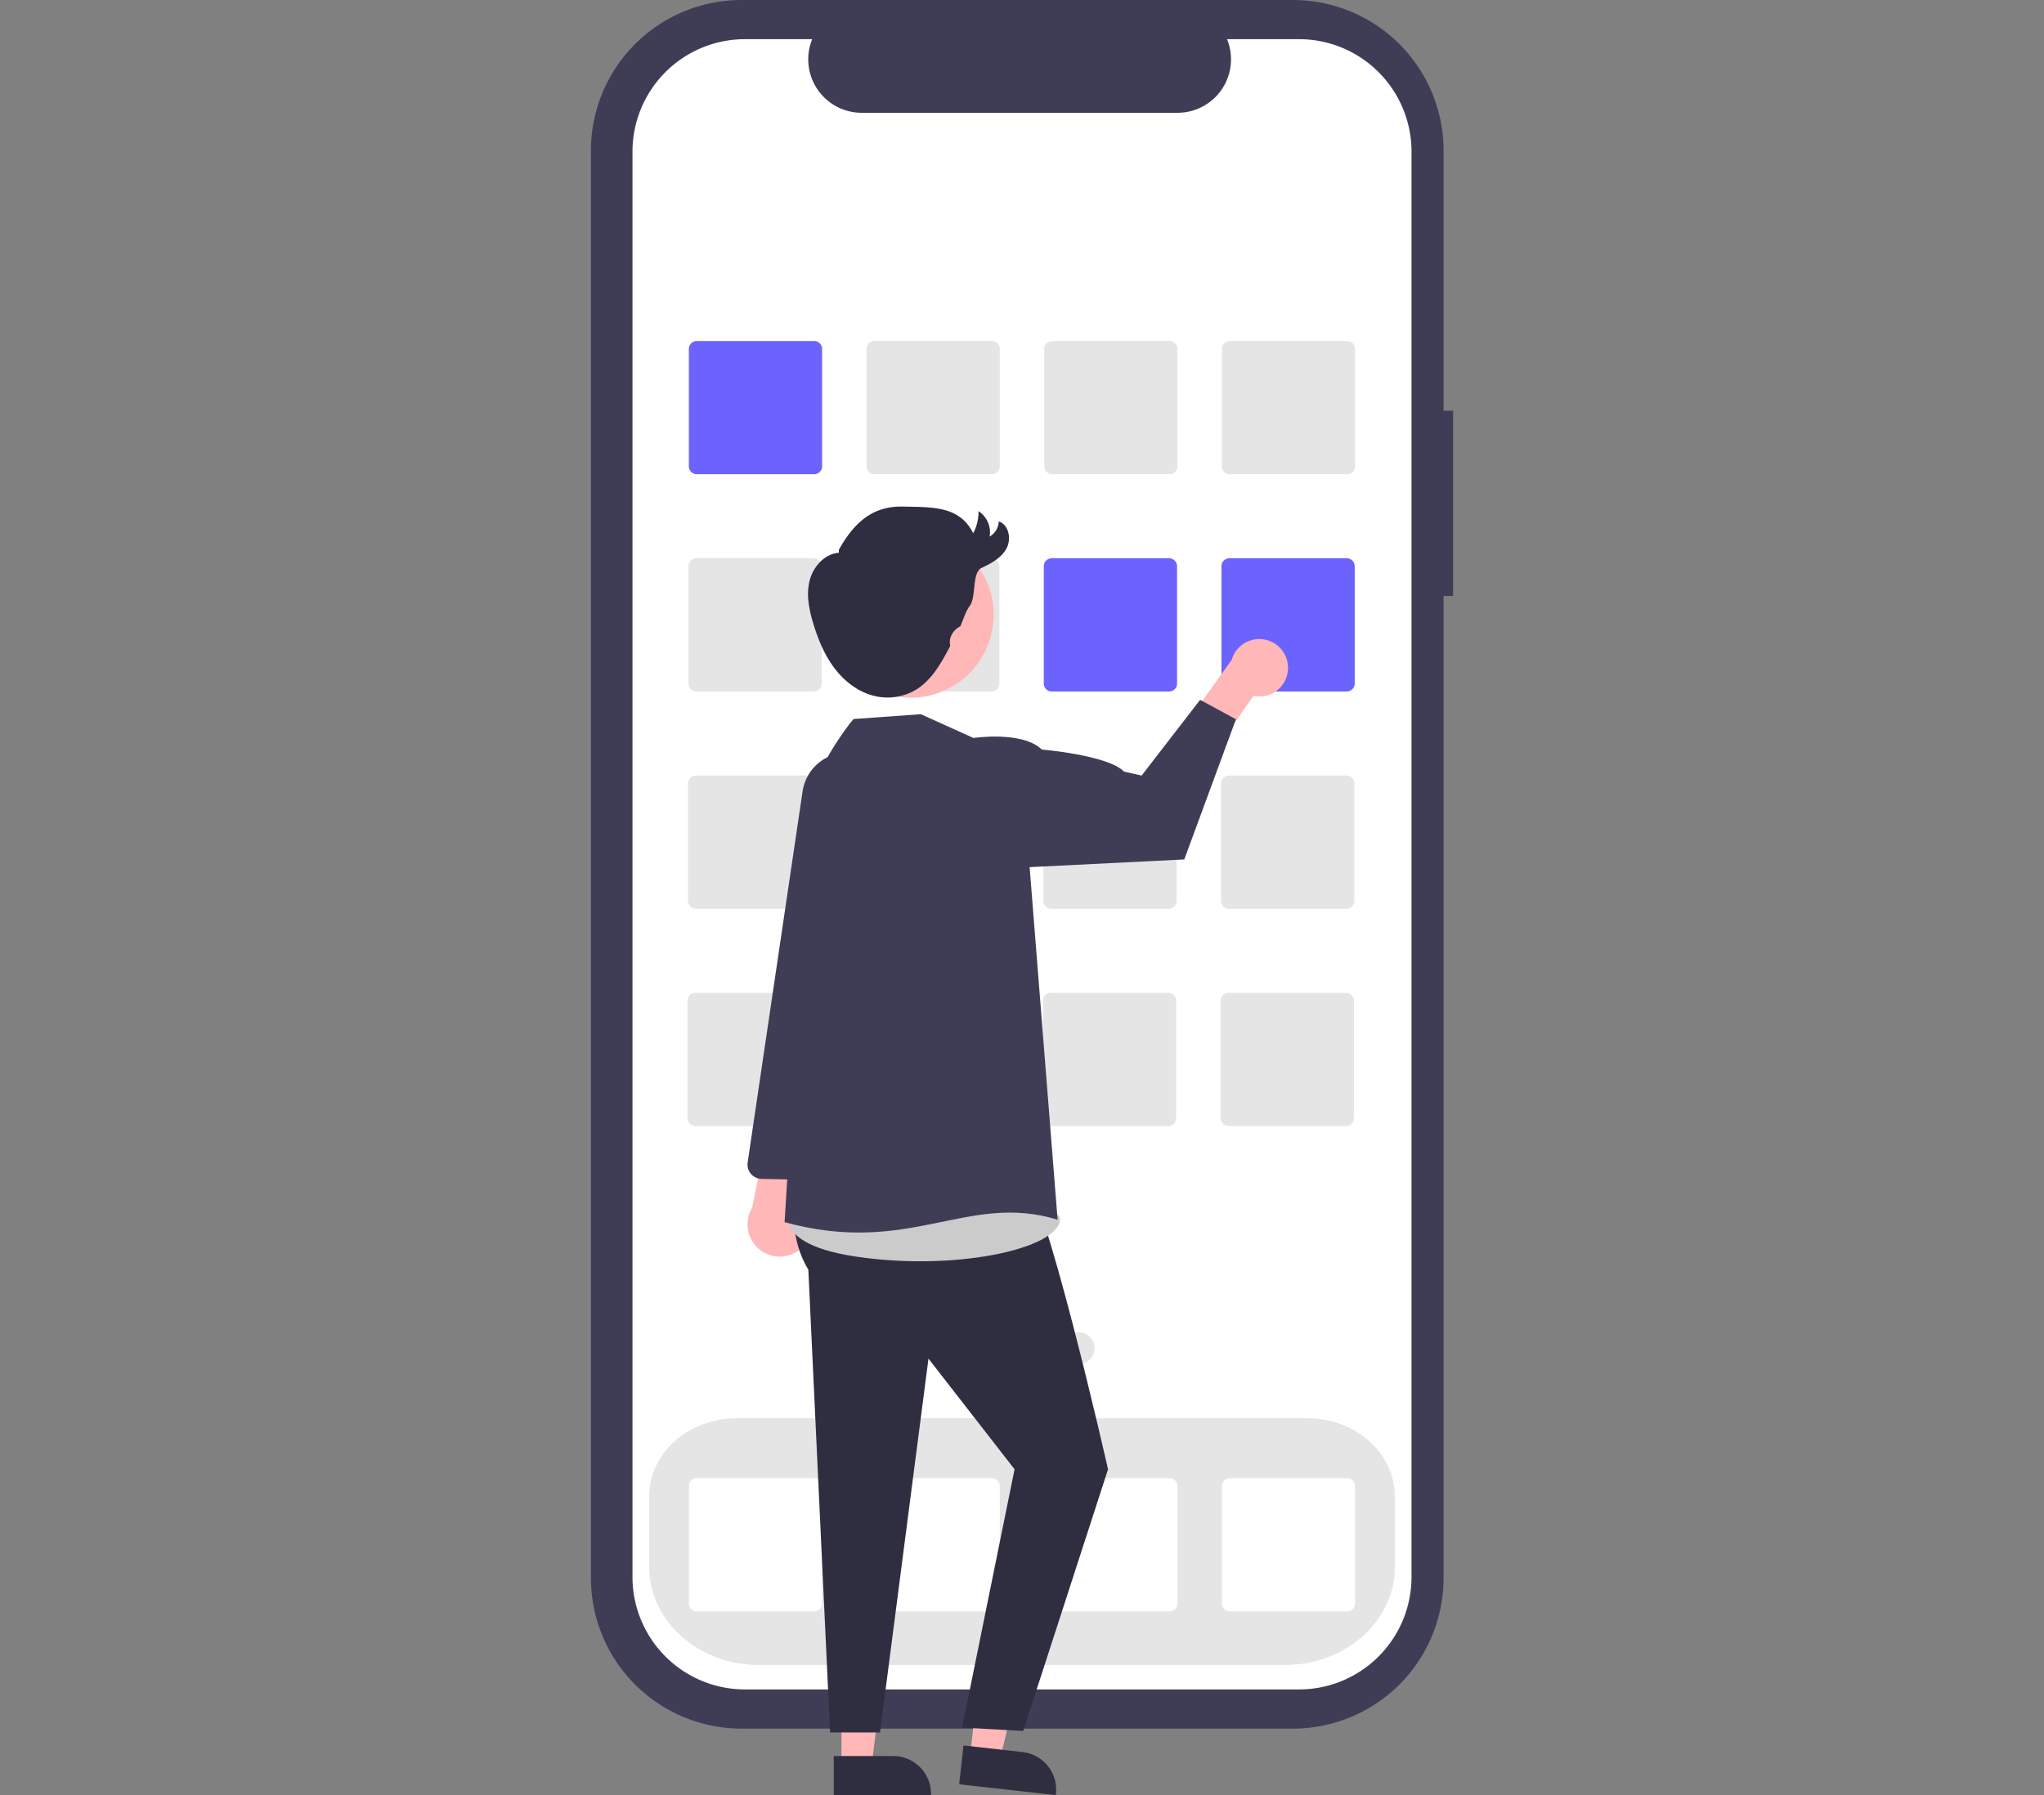 <?xml version="1.0" encoding="UTF-8" standalone="no"?>
<svg
   data-name="Layer 1"
   width="831"
   height="729.989"
   viewBox="0 0 831 729.989"
   version="1.1"
   id="svg90"
   sodipodi:docname="m1.svg"
   inkscape:version="1.1.2 (08b2f3d93c, 2022-04-05)"
   xmlns:inkscape="http://www.inkscape.org/namespaces/inkscape"
   xmlns:sodipodi="http://sodipodi.sourceforge.net/DTD/sodipodi-0.dtd"
   xmlns="http://www.w3.org/2000/svg"
   xmlns:svg="http://www.w3.org/2000/svg">
  <rect x="0" y="0" width="831" height="729.989" fill="#808080" stroke="none"/>
  <defs
     id="defs94" />
  <sodipodi:namedview
     id="namedview92"
     pagecolor="#ffffff"
     bordercolor="#666666"
     borderopacity="1.0"
     inkscape:pageshadow="2"
     inkscape:pageopacity="0.0"
     inkscape:pagecheckerboard="0"
     showgrid="false"
     inkscape:zoom="1.0342617"
     inkscape:cx="415.75551"
     inkscape:cy="674.87754"
     inkscape:window-width="1920"
     inkscape:window-height="944"
     inkscape:window-x="0"
     inkscape:window-y="34"
     inkscape:window-maximized="1"
     inkscape:current-layer="svg90" />
  <path
     d="M775.256,252.054h-3.862V146.245a61.239,61.239,0,0,0-61.239-61.239H485.984a61.239,61.239,0,0,0-61.239,61.239V726.72a61.239,61.239,0,0,0,61.239,61.239H710.154a61.239,61.239,0,0,0,61.239-61.239V327.37h3.862Z"
     transform="translate(-184.5 -85.005)"
     fill="#3f3d56"
     id="path10" />
  <path
     d="M712.625,100.938H683.363a21.728,21.728,0,0,1-20.117,29.933H534.822a21.728,21.728,0,0,1-20.117-29.934H487.375a45.733,45.733,0,0,0-45.733,45.733V726.294a45.733,45.733,0,0,0,45.733,45.733H712.625a45.733,45.733,0,0,0,45.733-45.733h0V146.67A45.733,45.733,0,0,0,712.625,100.938Z"
     transform="translate(-184.5 -85.005)"
     fill="#fff"
     id="path12" />
  <path
     d="M706.983,762.075H493.017c-24.585,0-44.587-17.853-44.587-39.796V693.469c0-17.49,15.929-31.719,35.508-31.719H716.061c19.579,0,35.508,14.229,35.508,31.719v28.811C751.569,744.223,731.568,762.075,706.983,762.075Z"
     transform="translate(-184.5 -85.005)"
     fill="#e5e5e5"
     id="path14" />
  <path
     d="M515.509,277.85H467.782a3.229,3.229,0,0,1-3.225-3.225V226.898a3.229,3.229,0,0,1,3.225-3.225h47.728a3.229,3.229,0,0,1,3.225,3.225v47.728A3.229,3.229,0,0,1,515.509,277.85Z"
     transform="translate(-184.5 -85.005)"
     fill="#6c63ff"
     id="path16" />
  <path
     d="M587.746,277.85h-47.727a3.229,3.229,0,0,1-3.225-3.225V226.898a3.229,3.229,0,0,1,3.225-3.225h47.727a3.229,3.229,0,0,1,3.225,3.225v47.728A3.229,3.229,0,0,1,587.746,277.85Z"
     transform="translate(-184.5 -85.005)"
     fill="#e5e5e5"
     id="path18" />
  <path
     d="M659.982,277.85h-47.727a3.229,3.229,0,0,1-3.225-3.225V226.898a3.229,3.229,0,0,1,3.225-3.225h47.727a3.229,3.229,0,0,1,3.225,3.225v47.728A3.229,3.229,0,0,1,659.982,277.85Z"
     transform="translate(-184.5 -85.005)"
     fill="#e5e5e5"
     id="path20" />
  <path
     d="M732.218,277.85H684.491a3.229,3.229,0,0,1-3.225-3.225V226.898a3.229,3.229,0,0,1,3.225-3.225h47.728a3.229,3.229,0,0,1,3.225,3.225v47.728A3.229,3.229,0,0,1,732.218,277.85Z"
     transform="translate(-184.5 -85.005)"
     fill="#e5e5e5"
     id="path22" />
  <path
     d="M515.339,366.211h-47.727a3.229,3.229,0,0,1-3.225-3.225v-47.727a3.229,3.229,0,0,1,3.225-3.225h47.727a3.229,3.229,0,0,1,3.225,3.225v47.727A3.229,3.229,0,0,1,515.339,366.211Z"
     transform="translate(-184.5 -85.005)"
     fill="#e5e5e5"
     id="path24" />
  <path
     d="M587.575,366.211h-47.727a3.229,3.229,0,0,1-3.225-3.225v-47.727a3.229,3.229,0,0,1,3.225-3.225h47.727a3.229,3.229,0,0,1,3.225,3.225v47.727A3.229,3.229,0,0,1,587.575,366.211Z"
     transform="translate(-184.5 -85.005)"
     fill="#e5e5e5"
     id="path26" />
  <path
     d="M659.811,366.211H612.084a3.229,3.229,0,0,1-3.225-3.225v-47.727a3.229,3.229,0,0,1,3.225-3.225h47.728a3.229,3.229,0,0,1,3.225,3.225v47.727A3.229,3.229,0,0,1,659.811,366.211Z"
     transform="translate(-184.5 -85.005)"
     fill="#6c63ff"
     id="path28" />
  <path
     d="M732.047,366.211h-47.727a3.229,3.229,0,0,1-3.225-3.225v-47.727a3.229,3.229,0,0,1,3.225-3.225h47.727a3.229,3.229,0,0,1,3.225,3.225v47.727A3.229,3.229,0,0,1,732.047,366.211Z"
     transform="translate(-184.5 -85.005)"
     fill="#6c63ff"
     id="path30" />
  <path
     d="M515.168,454.571H467.44a3.229,3.229,0,0,1-3.225-3.225v-47.727a3.229,3.229,0,0,1,3.225-3.225H515.168a3.229,3.229,0,0,1,3.225,3.225v47.727A3.229,3.229,0,0,1,515.168,454.571Z"
     transform="translate(-184.5 -85.005)"
     fill="#e5e5e5"
     id="path32" />
  <path
     d="M587.404,454.571H539.677a3.229,3.229,0,0,1-3.225-3.225v-47.727a3.229,3.229,0,0,1,3.225-3.225h47.728a3.229,3.229,0,0,1,3.225,3.225v47.727A3.229,3.229,0,0,1,587.404,454.571Z"
     transform="translate(-184.5 -85.005)"
     fill="#e5e5e5"
     id="path34" />
  <path
     d="M659.64,454.571H611.913a3.229,3.229,0,0,1-3.225-3.225v-47.727a3.229,3.229,0,0,1,3.225-3.225h47.727a3.229,3.229,0,0,1,3.225,3.225v47.727A3.229,3.229,0,0,1,659.64,454.571Z"
     transform="translate(-184.5 -85.005)"
     fill="#e5e5e5"
     id="path36" />
  <path
     d="M731.877,454.571h-47.727a3.229,3.229,0,0,1-3.225-3.225v-47.727a3.229,3.229,0,0,1,3.225-3.225h47.727a3.229,3.229,0,0,1,3.225,3.225v47.727A3.229,3.229,0,0,1,731.877,454.571Z"
     transform="translate(-184.5 -85.005)"
     fill="#e5e5e5"
     id="path38" />
  <path
     d="M514.997,542.931H467.27a3.229,3.229,0,0,1-3.225-3.225v-47.727a3.229,3.229,0,0,1,3.225-3.225H514.997a3.229,3.229,0,0,1,3.225,3.225v47.727A3.229,3.229,0,0,1,514.997,542.931Z"
     transform="translate(-184.5 -85.005)"
     fill="#e5e5e5"
     id="path40" />
  <path
     d="M587.234,542.931H539.506a3.229,3.229,0,0,1-3.225-3.225v-47.727a3.229,3.229,0,0,1,3.225-3.225h47.727a3.229,3.229,0,0,1,3.225,3.225v47.727A3.229,3.229,0,0,1,587.234,542.931Z"
     transform="translate(-184.5 -85.005)"
     fill="#e5e5e5"
     id="path42" />
  <path
     d="M659.47,542.931h-47.727a3.229,3.229,0,0,1-3.225-3.225v-47.727a3.229,3.229,0,0,1,3.225-3.225h47.727a3.229,3.229,0,0,1,3.225,3.225v47.727A3.229,3.229,0,0,1,659.47,542.931Z"
     transform="translate(-184.5 -85.005)"
     fill="#e5e5e5"
     id="path44" />
  <path
     d="M731.706,542.931H683.978a3.229,3.229,0,0,1-3.225-3.225v-47.727a3.229,3.229,0,0,1,3.225-3.225H731.706a3.229,3.229,0,0,1,3.225,3.225v47.727A3.229,3.229,0,0,1,731.706,542.931Z"
     transform="translate(-184.5 -85.005)"
     fill="#e5e5e5"
     id="path46" />
  <path
     d="M515.509,740.291H467.782a3.229,3.229,0,0,1-3.225-3.225v-47.727a3.229,3.229,0,0,1,3.225-3.225h47.728a3.229,3.229,0,0,1,3.225,3.225v47.727A3.229,3.229,0,0,1,515.509,740.291Z"
     transform="translate(-184.5 -85.005)"
     fill="#fff"
     id="path48" />
  <path
     d="M587.746,740.291h-47.727a3.229,3.229,0,0,1-3.225-3.225v-47.727a3.229,3.229,0,0,1,3.225-3.225h47.727a3.229,3.229,0,0,1,3.225,3.225v47.727A3.229,3.229,0,0,1,587.746,740.291Z"
     transform="translate(-184.5 -85.005)"
     fill="#fff"
     id="path50" />
  <path
     d="M659.982,740.291h-47.727a3.229,3.229,0,0,1-3.225-3.225v-47.727a3.229,3.229,0,0,1,3.225-3.225h47.727a3.229,3.229,0,0,1,3.225,3.225v47.727A3.229,3.229,0,0,1,659.982,740.291Z"
     transform="translate(-184.5 -85.005)"
     fill="#fff"
     id="path52" />
  <path
     d="M732.218,740.291H684.491a3.229,3.229,0,0,1-3.225-3.225v-47.727a3.229,3.229,0,0,1,3.225-3.225h47.728a3.229,3.229,0,0,1,3.225,3.225v47.727A3.229,3.229,0,0,1,732.218,740.291Z"
     transform="translate(-184.5 -85.005)"
     fill="#fff"
     id="path54" />
  <circle
     cx="392.111"
     cy="548.221"
     r="6.45"
     fill="#e5e5e5"
     id="circle56" />
  <circle
     cx="415.329"
     cy="548.221"
     r="6.45"
     fill="#e5e5e5"
     id="circle58" />
  <circle
     cx="438.548"
     cy="548.221"
     r="6.45"
     fill="#e5e5e5"
     id="circle60" />
  <path
     d="M510.864,592.107a13.049,13.049,0,0,0-1.76-19.932l12.596-44.629-22.964,7.303-8.44,41.261A13.12,13.12,0,0,0,510.864,592.107Z"
     transform="translate(-184.5 -85.005)"
     fill="#ffb7b7"
     id="path64" />
  <path
     d="M517.394,564.752a5.969,5.969,0,0,1-1.245.105l-22.03-.441a5.839,5.839,0,0,1-5.659-6.693L510.807,406.732a18.512,18.512,0,0,1,18.257-15.717h0a18.413,18.413,0,0,1,17.83,22.825l-15.84,64.157L522.071,559.658A5.806,5.806,0,0,1,517.394,564.752Z"
     transform="translate(-184.5 -85.005)"
     fill="#3f3d56"
     id="path66" />
  <polygon
     points="342.105 718.105 354.365 718.105 360.198 670.817 342.103 670.818 342.105 718.105"
     fill="#ffb7b7"
     id="polygon68" />
  <path
     d="M523.478,799.108l24.144-.001h.001a15.387,15.387,0,0,1,15.386,15.386v.5l-39.531.001Z"
     transform="translate(-184.5 -85.005)"
     fill="#2f2e41"
     id="path70" />
  <polygon
     points="394.382 714.123 406.565 715.489 417.632 669.146 399.65 667.13 394.382 714.123"
     fill="#ffb7b7"
     id="polygon72" />
  <path
     d="M576.22,794.802l23.994,2.69.001 0a15.387,15.387,0,0,1,13.576,17.005l-.056.497-39.285-4.405Z"
     transform="translate(-184.5 -85.005)"
     fill="#2f2e41"
     id="path74" />
  <path
     d="M515.099,539.96s-16.808,37.209-1.965,61.377l8.843,188.168h20.303l19.697-152,35,45L575.653,787.533l24.832,1.394L634.976,682.505S608.478,565.157,599.727,562.331l-5.751-26.826Z"
     transform="translate(-184.5 -85.005)"
     fill="#2f2e41"
     id="path76" />
  <path
     d="M507.618,572.627s-15.142,17.378,24.858,23.378,82-3,83-15S507.618,572.627,507.618,572.627Z"
     transform="translate(-184.5 -85.005)"
     fill="#cbcbcb"
     id="path78" />
  <path
     d="M708.135,357.058a11.611,11.611,0,0,1-14.059,10.925l-15.12,21.804-15.491-5.957,21.785-30.492a11.674,11.674,0,0,1,22.885,3.719Z"
     transform="translate(-184.5 -85.005)"
     fill="#ffb7b7"
     id="path80" />
  <path
     d="M580.264,385.112l-21.377-9.671L531.497,377.399s-33.02,38.606-20.02,75.606l-8,129c51,14,74.183-12.258,111-1L603.104,437.636Z"
     transform="translate(-184.5 -85.005)"
     fill="#3f3d56"
     id="path82" />
  <path
     d="M565.976,394.505l14.287-9.393s19.846-3,27.78,4.697c0,0,26.927,2.254,33.43,8.975l7.16,1.614,23.787-30.802,14.556,7.909-21,57-62.872,3.131Z"
     transform="translate(-184.5 -85.005)"
     fill="#3f3d56"
     id="path84" />
  <circle
     cx="554.72"
     cy="334.983"
     r="33.745"
     transform="translate(-277.199 222.122) rotate(-28.663)"
     fill="#ffb7b7"
     id="circle86" />
  <path
     d="M525.533,308.601c6.023-10.834,13.55-17.848,25.943-17.595s23.113-.237,28.689,10.834a18.207,18.207,0,0,0,2.143-8.979,10.283,10.283,0,0,1,4.539,10.345,7.51,7.51,0,0,0,3.708-6.165c4.136,1.376,5.212,7.205,3.119,11.029s-6.197,6.035-10.135,7.904-2.12,11.755-4.691,15.275c-1.795,2.456-2.615,5.467-3.825,8.258a.541.541,0,0,1-.245.256c-2.773,1.546-4.523,4.309-4.033,7.445a1.213,1.213,0,0,1-.039.71c-3.51,6.613-7.299,13.532-13.662,17.478a22.654,22.654,0,0,1-17.019,2.631c-6.504-1.555-12.126-5.867-16.18-11.184s-6.662-11.602-8.622-17.996c-1.738-5.671-3.002-11.735-1.624-17.505s6.047-11.112,11.962-11.558"
     transform="translate(-184.5 -85.005)"
     fill="#2f2e41"
     id="path88" />
</svg>
